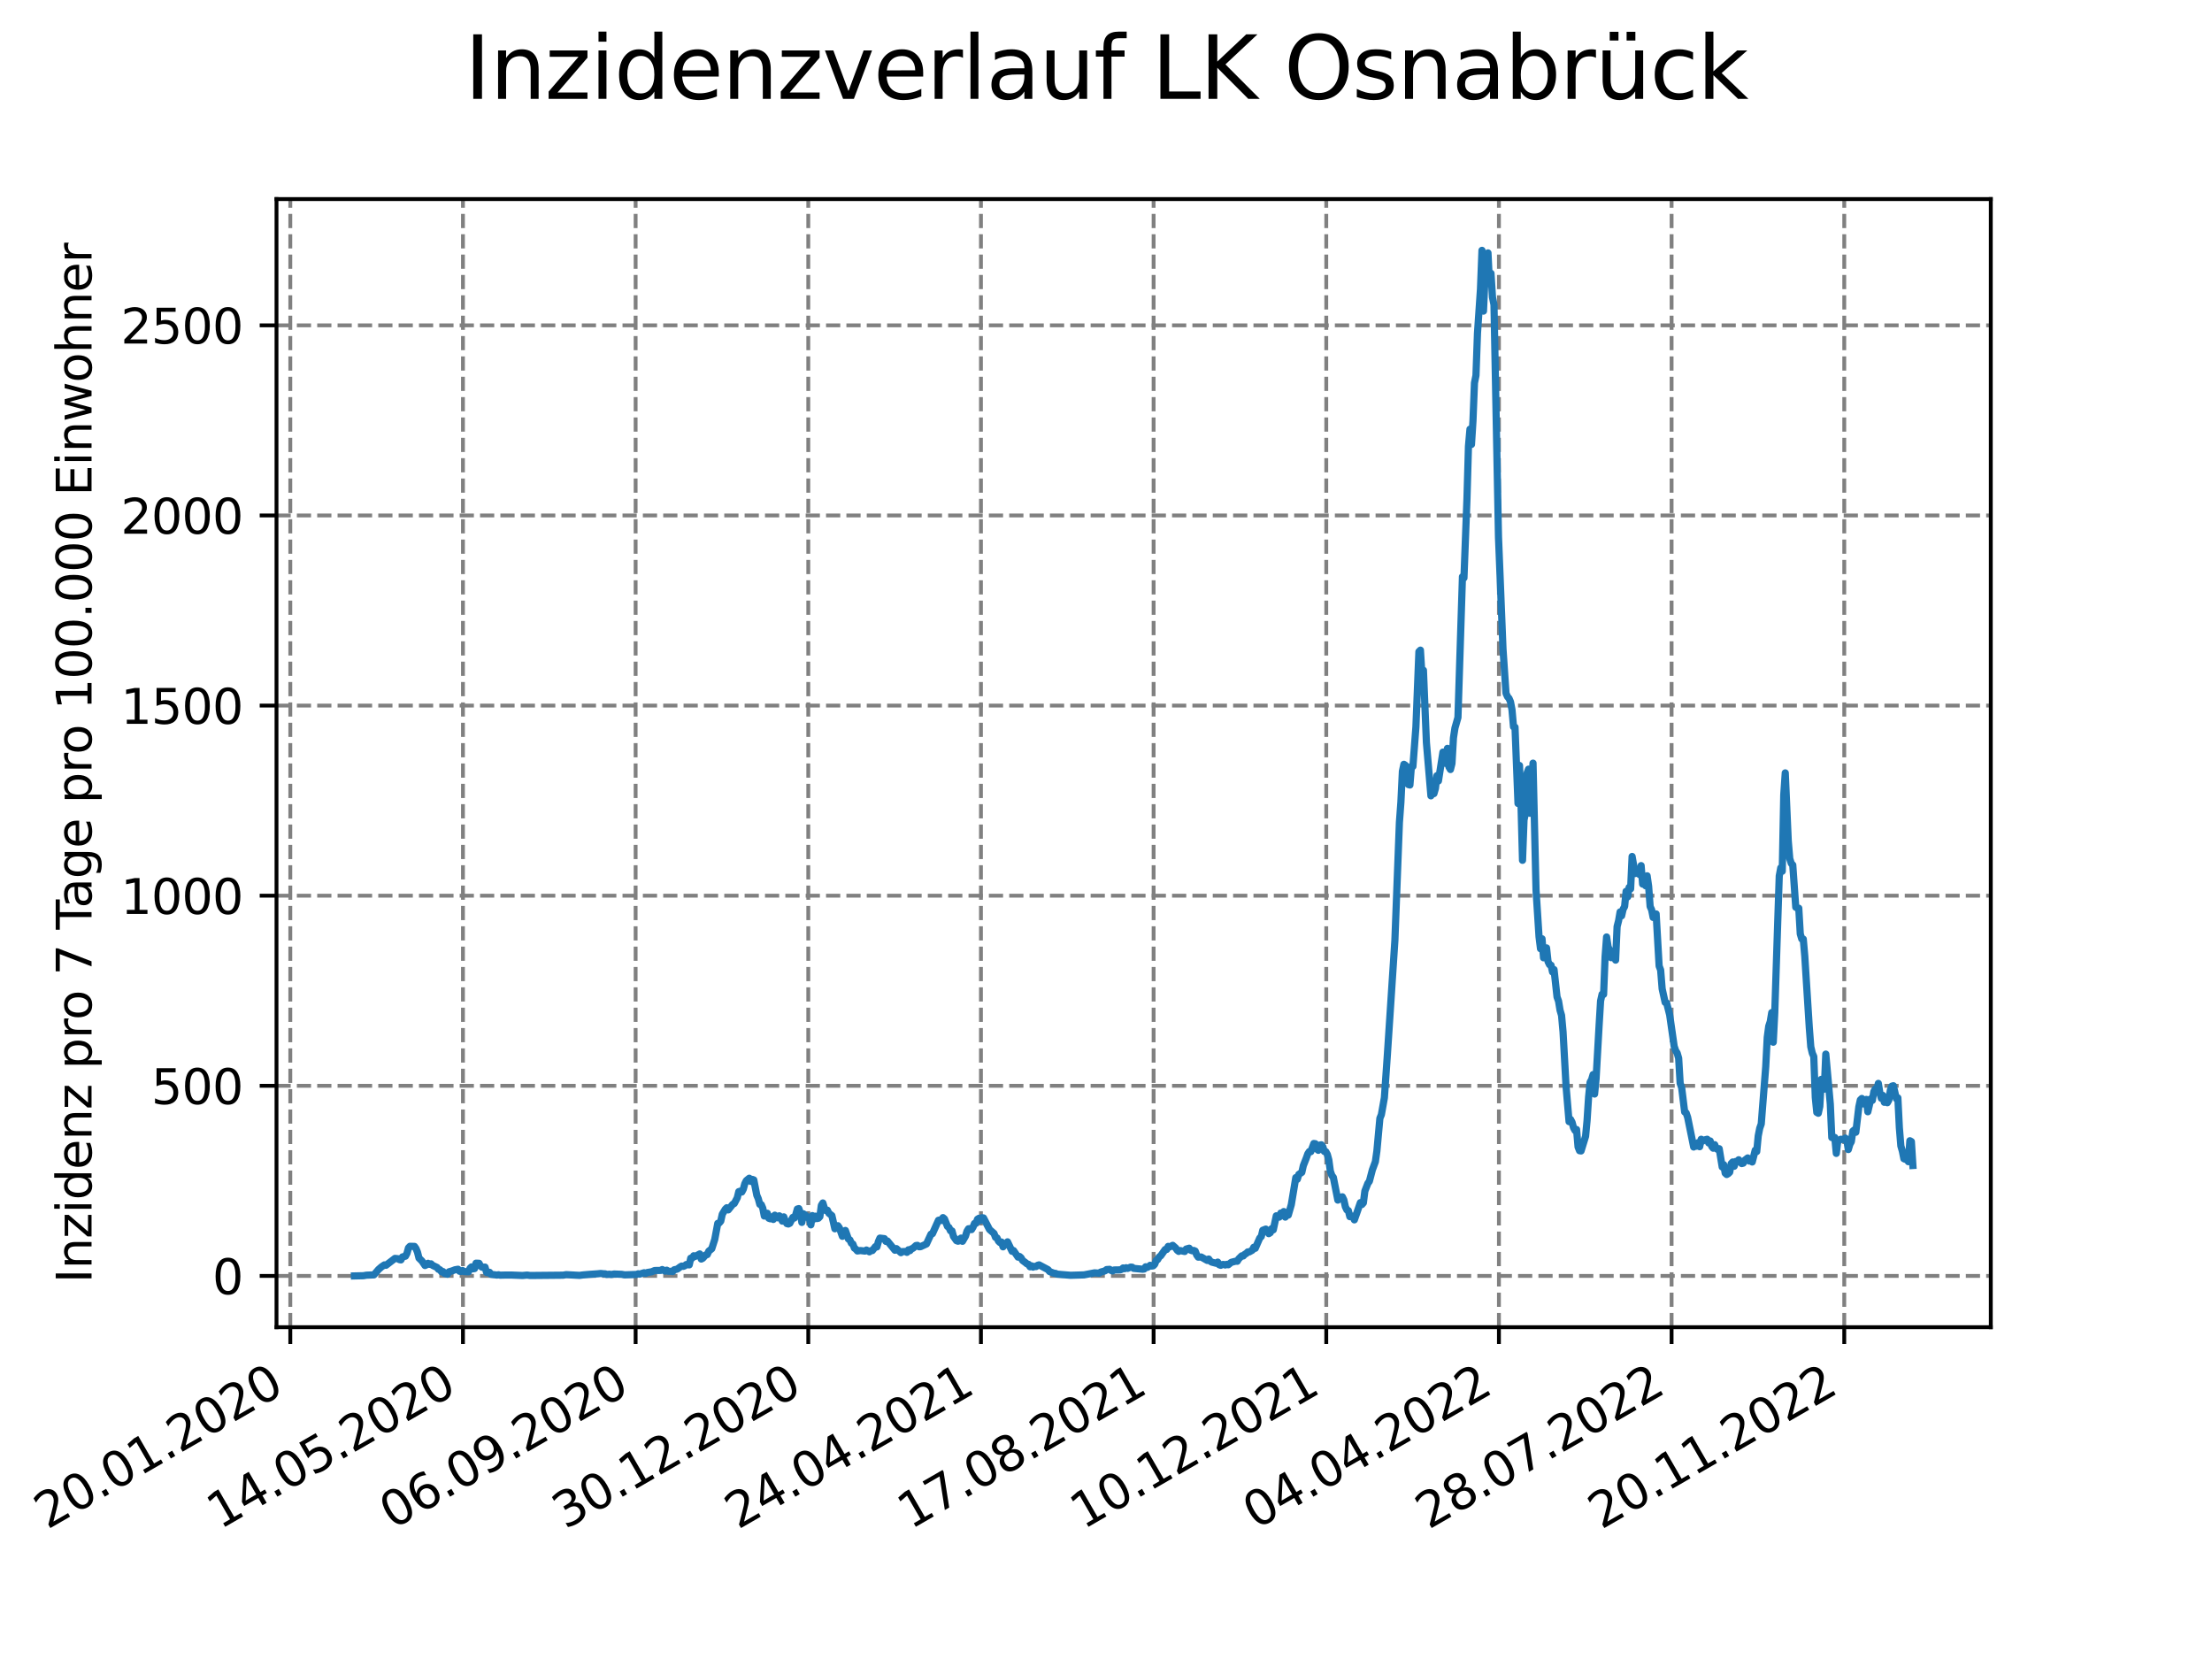 <?xml version="1.0" encoding="utf-8" standalone="no"?>
<!DOCTYPE svg PUBLIC "-//W3C//DTD SVG 1.1//EN"
  "http://www.w3.org/Graphics/SVG/1.1/DTD/svg11.dtd">
<svg xmlns:xlink="http://www.w3.org/1999/xlink" width="460.8pt" height="345.6pt" viewBox="0 0 460.8 345.6" xmlns="http://www.w3.org/2000/svg" version="1.1">
 <defs>
  <style type="text/css">*{stroke-linejoin: round; stroke-linecap: butt}</style>
 </defs>
 <g id="figure_1">
  <g id="patch_1">
   <path d="M 0 345.6 
L 460.8 345.6 
L 460.8 0 
L 0 0 
z
" style="fill: #ffffff"/>
  </g>
  <g id="axes_1">
   <g id="patch_2">
    <path d="M 57.6 276.48 
L 414.72 276.48 
L 414.72 41.472 
L 57.6 41.472 
z
" style="fill: #ffffff"/>
   </g>
   <g id="matplotlib.axis_1">
    <g id="xtick_1">
     <g id="line2d_1">
      <path d="M 60.475 276.48 
L 60.475 41.472 
" clip-path="url(#p72a66ca73f)" style="fill: none; stroke-dasharray: 2.96,1.28; stroke-dashoffset: 0; stroke: #808080; stroke-width: 0.8"/>
     </g>
     <g id="line2d_2">
      <defs>
       <path id="m7568a14104" d="M 0 0 
L 0 3.5 
" style="stroke: #000000; stroke-width: 0.8"/>
      </defs>
      <g>
       <use xlink:href="#m7568a14104" x="60.475" y="276.48" style="stroke: #000000; stroke-width: 0.8"/>
      </g>
     </g>
     <g id="text_1">
      <!-- 20.01.2020 -->
      <g transform="translate(9.85 318.689) rotate(-30) scale(0.1 -0.1)">
       <defs>
        <path id="DejaVuSans-32" d="M 1228 531 
L 3431 531 
L 3431 0 
L 469 0 
L 469 531 
Q 828 903 1448 1529 
Q 2069 2156 2228 2338 
Q 2531 2678 2651 2914 
Q 2772 3150 2772 3378 
Q 2772 3750 2511 3984 
Q 2250 4219 1831 4219 
Q 1534 4219 1204 4116 
Q 875 4013 500 3803 
L 500 4441 
Q 881 4594 1212 4672 
Q 1544 4750 1819 4750 
Q 2544 4750 2975 4387 
Q 3406 4025 3406 3419 
Q 3406 3131 3298 2873 
Q 3191 2616 2906 2266 
Q 2828 2175 2409 1742 
Q 1991 1309 1228 531 
z
" transform="scale(0.016)"/>
        <path id="DejaVuSans-30" d="M 2034 4250 
Q 1547 4250 1301 3770 
Q 1056 3291 1056 2328 
Q 1056 1369 1301 889 
Q 1547 409 2034 409 
Q 2525 409 2770 889 
Q 3016 1369 3016 2328 
Q 3016 3291 2770 3770 
Q 2525 4250 2034 4250 
z
M 2034 4750 
Q 2819 4750 3233 4129 
Q 3647 3509 3647 2328 
Q 3647 1150 3233 529 
Q 2819 -91 2034 -91 
Q 1250 -91 836 529 
Q 422 1150 422 2328 
Q 422 3509 836 4129 
Q 1250 4750 2034 4750 
z
" transform="scale(0.016)"/>
        <path id="DejaVuSans-2e" d="M 684 794 
L 1344 794 
L 1344 0 
L 684 0 
L 684 794 
z
" transform="scale(0.016)"/>
        <path id="DejaVuSans-31" d="M 794 531 
L 1825 531 
L 1825 4091 
L 703 3866 
L 703 4441 
L 1819 4666 
L 2450 4666 
L 2450 531 
L 3481 531 
L 3481 0 
L 794 0 
L 794 531 
z
" transform="scale(0.016)"/>
       </defs>
       <use xlink:href="#DejaVuSans-32"/>
       <use xlink:href="#DejaVuSans-30" x="63.623"/>
       <use xlink:href="#DejaVuSans-2e" x="127.246"/>
       <use xlink:href="#DejaVuSans-30" x="159.033"/>
       <use xlink:href="#DejaVuSans-31" x="222.656"/>
       <use xlink:href="#DejaVuSans-2e" x="286.279"/>
       <use xlink:href="#DejaVuSans-32" x="318.066"/>
       <use xlink:href="#DejaVuSans-30" x="381.689"/>
       <use xlink:href="#DejaVuSans-32" x="445.312"/>
       <use xlink:href="#DejaVuSans-30" x="508.936"/>
      </g>
     </g>
    </g>
    <g id="xtick_2">
     <g id="line2d_3">
      <path d="M 96.443 276.48 
L 96.443 41.472 
" clip-path="url(#p72a66ca73f)" style="fill: none; stroke-dasharray: 2.96,1.28; stroke-dashoffset: 0; stroke: #808080; stroke-width: 0.8"/>
     </g>
     <g id="line2d_4">
      <g>
       <use xlink:href="#m7568a14104" x="96.443" y="276.48" style="stroke: #000000; stroke-width: 0.8"/>
      </g>
     </g>
     <g id="text_2">
      <!-- 14.05.2020 -->
      <g transform="translate(45.818 318.689) rotate(-30) scale(0.1 -0.1)">
       <defs>
        <path id="DejaVuSans-34" d="M 2419 4116 
L 825 1625 
L 2419 1625 
L 2419 4116 
z
M 2253 4666 
L 3047 4666 
L 3047 1625 
L 3713 1625 
L 3713 1100 
L 3047 1100 
L 3047 0 
L 2419 0 
L 2419 1100 
L 313 1100 
L 313 1709 
L 2253 4666 
z
" transform="scale(0.016)"/>
        <path id="DejaVuSans-35" d="M 691 4666 
L 3169 4666 
L 3169 4134 
L 1269 4134 
L 1269 2991 
Q 1406 3038 1543 3061 
Q 1681 3084 1819 3084 
Q 2600 3084 3056 2656 
Q 3513 2228 3513 1497 
Q 3513 744 3044 326 
Q 2575 -91 1722 -91 
Q 1428 -91 1123 -41 
Q 819 9 494 109 
L 494 744 
Q 775 591 1075 516 
Q 1375 441 1709 441 
Q 2250 441 2565 725 
Q 2881 1009 2881 1497 
Q 2881 1984 2565 2268 
Q 2250 2553 1709 2553 
Q 1456 2553 1204 2497 
Q 953 2441 691 2322 
L 691 4666 
z
" transform="scale(0.016)"/>
       </defs>
       <use xlink:href="#DejaVuSans-31"/>
       <use xlink:href="#DejaVuSans-34" x="63.623"/>
       <use xlink:href="#DejaVuSans-2e" x="127.246"/>
       <use xlink:href="#DejaVuSans-30" x="159.033"/>
       <use xlink:href="#DejaVuSans-35" x="222.656"/>
       <use xlink:href="#DejaVuSans-2e" x="286.279"/>
       <use xlink:href="#DejaVuSans-32" x="318.066"/>
       <use xlink:href="#DejaVuSans-30" x="381.689"/>
       <use xlink:href="#DejaVuSans-32" x="445.312"/>
       <use xlink:href="#DejaVuSans-30" x="508.936"/>
      </g>
     </g>
    </g>
    <g id="xtick_3">
     <g id="line2d_5">
      <path d="M 132.412 276.48 
L 132.412 41.472 
" clip-path="url(#p72a66ca73f)" style="fill: none; stroke-dasharray: 2.96,1.28; stroke-dashoffset: 0; stroke: #808080; stroke-width: 0.8"/>
     </g>
     <g id="line2d_6">
      <g>
       <use xlink:href="#m7568a14104" x="132.412" y="276.48" style="stroke: #000000; stroke-width: 0.8"/>
      </g>
     </g>
     <g id="text_3">
      <!-- 06.09.2020 -->
      <g transform="translate(81.787 318.689) rotate(-30) scale(0.1 -0.1)">
       <defs>
        <path id="DejaVuSans-36" d="M 2113 2584 
Q 1688 2584 1439 2293 
Q 1191 2003 1191 1497 
Q 1191 994 1439 701 
Q 1688 409 2113 409 
Q 2538 409 2786 701 
Q 3034 994 3034 1497 
Q 3034 2003 2786 2293 
Q 2538 2584 2113 2584 
z
M 3366 4563 
L 3366 3988 
Q 3128 4100 2886 4159 
Q 2644 4219 2406 4219 
Q 1781 4219 1451 3797 
Q 1122 3375 1075 2522 
Q 1259 2794 1537 2939 
Q 1816 3084 2150 3084 
Q 2853 3084 3261 2657 
Q 3669 2231 3669 1497 
Q 3669 778 3244 343 
Q 2819 -91 2113 -91 
Q 1303 -91 875 529 
Q 447 1150 447 2328 
Q 447 3434 972 4092 
Q 1497 4750 2381 4750 
Q 2619 4750 2861 4703 
Q 3103 4656 3366 4563 
z
" transform="scale(0.016)"/>
        <path id="DejaVuSans-39" d="M 703 97 
L 703 672 
Q 941 559 1184 500 
Q 1428 441 1663 441 
Q 2288 441 2617 861 
Q 2947 1281 2994 2138 
Q 2813 1869 2534 1725 
Q 2256 1581 1919 1581 
Q 1219 1581 811 2004 
Q 403 2428 403 3163 
Q 403 3881 828 4315 
Q 1253 4750 1959 4750 
Q 2769 4750 3195 4129 
Q 3622 3509 3622 2328 
Q 3622 1225 3098 567 
Q 2575 -91 1691 -91 
Q 1453 -91 1209 -44 
Q 966 3 703 97 
z
M 1959 2075 
Q 2384 2075 2632 2365 
Q 2881 2656 2881 3163 
Q 2881 3666 2632 3958 
Q 2384 4250 1959 4250 
Q 1534 4250 1286 3958 
Q 1038 3666 1038 3163 
Q 1038 2656 1286 2365 
Q 1534 2075 1959 2075 
z
" transform="scale(0.016)"/>
       </defs>
       <use xlink:href="#DejaVuSans-30"/>
       <use xlink:href="#DejaVuSans-36" x="63.623"/>
       <use xlink:href="#DejaVuSans-2e" x="127.246"/>
       <use xlink:href="#DejaVuSans-30" x="159.033"/>
       <use xlink:href="#DejaVuSans-39" x="222.656"/>
       <use xlink:href="#DejaVuSans-2e" x="286.279"/>
       <use xlink:href="#DejaVuSans-32" x="318.066"/>
       <use xlink:href="#DejaVuSans-30" x="381.689"/>
       <use xlink:href="#DejaVuSans-32" x="445.312"/>
       <use xlink:href="#DejaVuSans-30" x="508.936"/>
      </g>
     </g>
    </g>
    <g id="xtick_4">
     <g id="line2d_7">
      <path d="M 168.38 276.48 
L 168.38 41.472 
" clip-path="url(#p72a66ca73f)" style="fill: none; stroke-dasharray: 2.96,1.28; stroke-dashoffset: 0; stroke: #808080; stroke-width: 0.8"/>
     </g>
     <g id="line2d_8">
      <g>
       <use xlink:href="#m7568a14104" x="168.38" y="276.48" style="stroke: #000000; stroke-width: 0.8"/>
      </g>
     </g>
     <g id="text_4">
      <!-- 30.12.2020 -->
      <g transform="translate(117.755 318.689) rotate(-30) scale(0.1 -0.1)">
       <defs>
        <path id="DejaVuSans-33" d="M 2597 2516 
Q 3050 2419 3304 2112 
Q 3559 1806 3559 1356 
Q 3559 666 3084 287 
Q 2609 -91 1734 -91 
Q 1441 -91 1130 -33 
Q 819 25 488 141 
L 488 750 
Q 750 597 1062 519 
Q 1375 441 1716 441 
Q 2309 441 2620 675 
Q 2931 909 2931 1356 
Q 2931 1769 2642 2001 
Q 2353 2234 1838 2234 
L 1294 2234 
L 1294 2753 
L 1863 2753 
Q 2328 2753 2575 2939 
Q 2822 3125 2822 3475 
Q 2822 3834 2567 4026 
Q 2313 4219 1838 4219 
Q 1578 4219 1281 4162 
Q 984 4106 628 3988 
L 628 4550 
Q 988 4650 1302 4700 
Q 1616 4750 1894 4750 
Q 2613 4750 3031 4423 
Q 3450 4097 3450 3541 
Q 3450 3153 3228 2886 
Q 3006 2619 2597 2516 
z
" transform="scale(0.016)"/>
       </defs>
       <use xlink:href="#DejaVuSans-33"/>
       <use xlink:href="#DejaVuSans-30" x="63.623"/>
       <use xlink:href="#DejaVuSans-2e" x="127.246"/>
       <use xlink:href="#DejaVuSans-31" x="159.033"/>
       <use xlink:href="#DejaVuSans-32" x="222.656"/>
       <use xlink:href="#DejaVuSans-2e" x="286.279"/>
       <use xlink:href="#DejaVuSans-32" x="318.066"/>
       <use xlink:href="#DejaVuSans-30" x="381.689"/>
       <use xlink:href="#DejaVuSans-32" x="445.312"/>
       <use xlink:href="#DejaVuSans-30" x="508.936"/>
      </g>
     </g>
    </g>
    <g id="xtick_5">
     <g id="line2d_9">
      <path d="M 204.349 276.48 
L 204.349 41.472 
" clip-path="url(#p72a66ca73f)" style="fill: none; stroke-dasharray: 2.96,1.28; stroke-dashoffset: 0; stroke: #808080; stroke-width: 0.8"/>
     </g>
     <g id="line2d_10">
      <g>
       <use xlink:href="#m7568a14104" x="204.349" y="276.48" style="stroke: #000000; stroke-width: 0.8"/>
      </g>
     </g>
     <g id="text_5">
      <!-- 24.04.2021 -->
      <g transform="translate(153.724 318.689) rotate(-30) scale(0.1 -0.1)">
       <use xlink:href="#DejaVuSans-32"/>
       <use xlink:href="#DejaVuSans-34" x="63.623"/>
       <use xlink:href="#DejaVuSans-2e" x="127.246"/>
       <use xlink:href="#DejaVuSans-30" x="159.033"/>
       <use xlink:href="#DejaVuSans-34" x="222.656"/>
       <use xlink:href="#DejaVuSans-2e" x="286.279"/>
       <use xlink:href="#DejaVuSans-32" x="318.066"/>
       <use xlink:href="#DejaVuSans-30" x="381.689"/>
       <use xlink:href="#DejaVuSans-32" x="445.312"/>
       <use xlink:href="#DejaVuSans-31" x="508.936"/>
      </g>
     </g>
    </g>
    <g id="xtick_6">
     <g id="line2d_11">
      <path d="M 240.317 276.48 
L 240.317 41.472 
" clip-path="url(#p72a66ca73f)" style="fill: none; stroke-dasharray: 2.96,1.28; stroke-dashoffset: 0; stroke: #808080; stroke-width: 0.8"/>
     </g>
     <g id="line2d_12">
      <g>
       <use xlink:href="#m7568a14104" x="240.317" y="276.48" style="stroke: #000000; stroke-width: 0.8"/>
      </g>
     </g>
     <g id="text_6">
      <!-- 17.08.2021 -->
      <g transform="translate(189.692 318.689) rotate(-30) scale(0.1 -0.1)">
       <defs>
        <path id="DejaVuSans-37" d="M 525 4666 
L 3525 4666 
L 3525 4397 
L 1831 0 
L 1172 0 
L 2766 4134 
L 525 4134 
L 525 4666 
z
" transform="scale(0.016)"/>
        <path id="DejaVuSans-38" d="M 2034 2216 
Q 1584 2216 1326 1975 
Q 1069 1734 1069 1313 
Q 1069 891 1326 650 
Q 1584 409 2034 409 
Q 2484 409 2743 651 
Q 3003 894 3003 1313 
Q 3003 1734 2745 1975 
Q 2488 2216 2034 2216 
z
M 1403 2484 
Q 997 2584 770 2862 
Q 544 3141 544 3541 
Q 544 4100 942 4425 
Q 1341 4750 2034 4750 
Q 2731 4750 3128 4425 
Q 3525 4100 3525 3541 
Q 3525 3141 3298 2862 
Q 3072 2584 2669 2484 
Q 3125 2378 3379 2068 
Q 3634 1759 3634 1313 
Q 3634 634 3220 271 
Q 2806 -91 2034 -91 
Q 1263 -91 848 271 
Q 434 634 434 1313 
Q 434 1759 690 2068 
Q 947 2378 1403 2484 
z
M 1172 3481 
Q 1172 3119 1398 2916 
Q 1625 2713 2034 2713 
Q 2441 2713 2670 2916 
Q 2900 3119 2900 3481 
Q 2900 3844 2670 4047 
Q 2441 4250 2034 4250 
Q 1625 4250 1398 4047 
Q 1172 3844 1172 3481 
z
" transform="scale(0.016)"/>
       </defs>
       <use xlink:href="#DejaVuSans-31"/>
       <use xlink:href="#DejaVuSans-37" x="63.623"/>
       <use xlink:href="#DejaVuSans-2e" x="127.246"/>
       <use xlink:href="#DejaVuSans-30" x="159.033"/>
       <use xlink:href="#DejaVuSans-38" x="222.656"/>
       <use xlink:href="#DejaVuSans-2e" x="286.279"/>
       <use xlink:href="#DejaVuSans-32" x="318.066"/>
       <use xlink:href="#DejaVuSans-30" x="381.689"/>
       <use xlink:href="#DejaVuSans-32" x="445.312"/>
       <use xlink:href="#DejaVuSans-31" x="508.936"/>
      </g>
     </g>
    </g>
    <g id="xtick_7">
     <g id="line2d_13">
      <path d="M 276.286 276.48 
L 276.286 41.472 
" clip-path="url(#p72a66ca73f)" style="fill: none; stroke-dasharray: 2.96,1.28; stroke-dashoffset: 0; stroke: #808080; stroke-width: 0.8"/>
     </g>
     <g id="line2d_14">
      <g>
       <use xlink:href="#m7568a14104" x="276.286" y="276.48" style="stroke: #000000; stroke-width: 0.8"/>
      </g>
     </g>
     <g id="text_7">
      <!-- 10.12.2021 -->
      <g transform="translate(225.66 318.689) rotate(-30) scale(0.1 -0.1)">
       <use xlink:href="#DejaVuSans-31"/>
       <use xlink:href="#DejaVuSans-30" x="63.623"/>
       <use xlink:href="#DejaVuSans-2e" x="127.246"/>
       <use xlink:href="#DejaVuSans-31" x="159.033"/>
       <use xlink:href="#DejaVuSans-32" x="222.656"/>
       <use xlink:href="#DejaVuSans-2e" x="286.279"/>
       <use xlink:href="#DejaVuSans-32" x="318.066"/>
       <use xlink:href="#DejaVuSans-30" x="381.689"/>
       <use xlink:href="#DejaVuSans-32" x="445.312"/>
       <use xlink:href="#DejaVuSans-31" x="508.936"/>
      </g>
     </g>
    </g>
    <g id="xtick_8">
     <g id="line2d_15">
      <path d="M 312.254 276.48 
L 312.254 41.472 
" clip-path="url(#p72a66ca73f)" style="fill: none; stroke-dasharray: 2.96,1.28; stroke-dashoffset: 0; stroke: #808080; stroke-width: 0.8"/>
     </g>
     <g id="line2d_16">
      <g>
       <use xlink:href="#m7568a14104" x="312.254" y="276.48" style="stroke: #000000; stroke-width: 0.8"/>
      </g>
     </g>
     <g id="text_8">
      <!-- 04.04.2022 -->
      <g transform="translate(261.629 318.689) rotate(-30) scale(0.1 -0.1)">
       <use xlink:href="#DejaVuSans-30"/>
       <use xlink:href="#DejaVuSans-34" x="63.623"/>
       <use xlink:href="#DejaVuSans-2e" x="127.246"/>
       <use xlink:href="#DejaVuSans-30" x="159.033"/>
       <use xlink:href="#DejaVuSans-34" x="222.656"/>
       <use xlink:href="#DejaVuSans-2e" x="286.279"/>
       <use xlink:href="#DejaVuSans-32" x="318.066"/>
       <use xlink:href="#DejaVuSans-30" x="381.689"/>
       <use xlink:href="#DejaVuSans-32" x="445.312"/>
       <use xlink:href="#DejaVuSans-32" x="508.936"/>
      </g>
     </g>
    </g>
    <g id="xtick_9">
     <g id="line2d_17">
      <path d="M 348.223 276.48 
L 348.223 41.472 
" clip-path="url(#p72a66ca73f)" style="fill: none; stroke-dasharray: 2.96,1.28; stroke-dashoffset: 0; stroke: #808080; stroke-width: 0.8"/>
     </g>
     <g id="line2d_18">
      <g>
       <use xlink:href="#m7568a14104" x="348.223" y="276.48" style="stroke: #000000; stroke-width: 0.8"/>
      </g>
     </g>
     <g id="text_9">
      <!-- 28.07.2022 -->
      <g transform="translate(297.597 318.689) rotate(-30) scale(0.1 -0.1)">
       <use xlink:href="#DejaVuSans-32"/>
       <use xlink:href="#DejaVuSans-38" x="63.623"/>
       <use xlink:href="#DejaVuSans-2e" x="127.246"/>
       <use xlink:href="#DejaVuSans-30" x="159.033"/>
       <use xlink:href="#DejaVuSans-37" x="222.656"/>
       <use xlink:href="#DejaVuSans-2e" x="286.279"/>
       <use xlink:href="#DejaVuSans-32" x="318.066"/>
       <use xlink:href="#DejaVuSans-30" x="381.689"/>
       <use xlink:href="#DejaVuSans-32" x="445.312"/>
       <use xlink:href="#DejaVuSans-32" x="508.936"/>
      </g>
     </g>
    </g>
    <g id="xtick_10">
     <g id="line2d_19">
      <path d="M 384.191 276.48 
L 384.191 41.472 
" clip-path="url(#p72a66ca73f)" style="fill: none; stroke-dasharray: 2.96,1.28; stroke-dashoffset: 0; stroke: #808080; stroke-width: 0.8"/>
     </g>
     <g id="line2d_20">
      <g>
       <use xlink:href="#m7568a14104" x="384.191" y="276.48" style="stroke: #000000; stroke-width: 0.8"/>
      </g>
     </g>
     <g id="text_10">
      <!-- 20.11.2022 -->
      <g transform="translate(333.566 318.689) rotate(-30) scale(0.1 -0.1)">
       <use xlink:href="#DejaVuSans-32"/>
       <use xlink:href="#DejaVuSans-30" x="63.623"/>
       <use xlink:href="#DejaVuSans-2e" x="127.246"/>
       <use xlink:href="#DejaVuSans-31" x="159.033"/>
       <use xlink:href="#DejaVuSans-31" x="222.656"/>
       <use xlink:href="#DejaVuSans-2e" x="286.279"/>
       <use xlink:href="#DejaVuSans-32" x="318.066"/>
       <use xlink:href="#DejaVuSans-30" x="381.689"/>
       <use xlink:href="#DejaVuSans-32" x="445.312"/>
       <use xlink:href="#DejaVuSans-32" x="508.936"/>
      </g>
     </g>
    </g>
   </g>
   <g id="matplotlib.axis_2">
    <g id="ytick_1">
     <g id="line2d_21">
      <path d="M 57.6 265.798 
L 414.72 265.798 
" clip-path="url(#p72a66ca73f)" style="fill: none; stroke-dasharray: 2.96,1.28; stroke-dashoffset: 0; stroke: #808080; stroke-width: 0.8"/>
     </g>
     <g id="line2d_22">
      <defs>
       <path id="m18f30b1d9b" d="M 0 0 
L -3.5 0 
" style="stroke: #000000; stroke-width: 0.8"/>
      </defs>
      <g>
       <use xlink:href="#m18f30b1d9b" x="57.6" y="265.798" style="stroke: #000000; stroke-width: 0.8"/>
      </g>
     </g>
     <g id="text_11">
      <!-- 0 -->
      <g transform="translate(44.237 269.597) scale(0.1 -0.1)">
       <use xlink:href="#DejaVuSans-30"/>
      </g>
     </g>
    </g>
    <g id="ytick_2">
     <g id="line2d_23">
      <path d="M 57.6 226.193 
L 414.72 226.193 
" clip-path="url(#p72a66ca73f)" style="fill: none; stroke-dasharray: 2.96,1.28; stroke-dashoffset: 0; stroke: #808080; stroke-width: 0.8"/>
     </g>
     <g id="line2d_24">
      <g>
       <use xlink:href="#m18f30b1d9b" x="57.6" y="226.193" style="stroke: #000000; stroke-width: 0.8"/>
      </g>
     </g>
     <g id="text_12">
      <!-- 500 -->
      <g transform="translate(31.512 229.992) scale(0.1 -0.1)">
       <use xlink:href="#DejaVuSans-35"/>
       <use xlink:href="#DejaVuSans-30" x="63.623"/>
       <use xlink:href="#DejaVuSans-30" x="127.246"/>
      </g>
     </g>
    </g>
    <g id="ytick_3">
     <g id="line2d_25">
      <path d="M 57.6 186.587 
L 414.72 186.587 
" clip-path="url(#p72a66ca73f)" style="fill: none; stroke-dasharray: 2.96,1.28; stroke-dashoffset: 0; stroke: #808080; stroke-width: 0.8"/>
     </g>
     <g id="line2d_26">
      <g>
       <use xlink:href="#m18f30b1d9b" x="57.6" y="186.587" style="stroke: #000000; stroke-width: 0.8"/>
      </g>
     </g>
     <g id="text_13">
      <!-- 1000 -->
      <g transform="translate(25.15 190.387) scale(0.1 -0.1)">
       <use xlink:href="#DejaVuSans-31"/>
       <use xlink:href="#DejaVuSans-30" x="63.623"/>
       <use xlink:href="#DejaVuSans-30" x="127.246"/>
       <use xlink:href="#DejaVuSans-30" x="190.869"/>
      </g>
     </g>
    </g>
    <g id="ytick_4">
     <g id="line2d_27">
      <path d="M 57.6 146.982 
L 414.72 146.982 
" clip-path="url(#p72a66ca73f)" style="fill: none; stroke-dasharray: 2.96,1.28; stroke-dashoffset: 0; stroke: #808080; stroke-width: 0.8"/>
     </g>
     <g id="line2d_28">
      <g>
       <use xlink:href="#m18f30b1d9b" x="57.6" y="146.982" style="stroke: #000000; stroke-width: 0.8"/>
      </g>
     </g>
     <g id="text_14">
      <!-- 1500 -->
      <g transform="translate(25.15 150.781) scale(0.1 -0.1)">
       <use xlink:href="#DejaVuSans-31"/>
       <use xlink:href="#DejaVuSans-35" x="63.623"/>
       <use xlink:href="#DejaVuSans-30" x="127.246"/>
       <use xlink:href="#DejaVuSans-30" x="190.869"/>
      </g>
     </g>
    </g>
    <g id="ytick_5">
     <g id="line2d_29">
      <path d="M 57.6 107.377 
L 414.72 107.377 
" clip-path="url(#p72a66ca73f)" style="fill: none; stroke-dasharray: 2.96,1.28; stroke-dashoffset: 0; stroke: #808080; stroke-width: 0.8"/>
     </g>
     <g id="line2d_30">
      <g>
       <use xlink:href="#m18f30b1d9b" x="57.6" y="107.377" style="stroke: #000000; stroke-width: 0.8"/>
      </g>
     </g>
     <g id="text_15">
      <!-- 2000 -->
      <g transform="translate(25.15 111.176) scale(0.1 -0.1)">
       <use xlink:href="#DejaVuSans-32"/>
       <use xlink:href="#DejaVuSans-30" x="63.623"/>
       <use xlink:href="#DejaVuSans-30" x="127.246"/>
       <use xlink:href="#DejaVuSans-30" x="190.869"/>
      </g>
     </g>
    </g>
    <g id="ytick_6">
     <g id="line2d_31">
      <path d="M 57.6 67.772 
L 414.72 67.772 
" clip-path="url(#p72a66ca73f)" style="fill: none; stroke-dasharray: 2.96,1.28; stroke-dashoffset: 0; stroke: #808080; stroke-width: 0.8"/>
     </g>
     <g id="line2d_32">
      <g>
       <use xlink:href="#m18f30b1d9b" x="57.6" y="67.772" style="stroke: #000000; stroke-width: 0.8"/>
      </g>
     </g>
     <g id="text_16">
      <!-- 2500 -->
      <g transform="translate(25.15 71.571) scale(0.1 -0.1)">
       <use xlink:href="#DejaVuSans-32"/>
       <use xlink:href="#DejaVuSans-35" x="63.623"/>
       <use xlink:href="#DejaVuSans-30" x="127.246"/>
       <use xlink:href="#DejaVuSans-30" x="190.869"/>
      </g>
     </g>
    </g>
    <g id="text_17">
     <!-- Inzidenz pro 7 Tage pro 100.000 Einwohner -->
     <g transform="translate(19.07 267.301) rotate(-90) scale(0.1 -0.1)">
      <defs>
       <path id="DejaVuSans-49" d="M 628 4666 
L 1259 4666 
L 1259 0 
L 628 0 
L 628 4666 
z
" transform="scale(0.016)"/>
       <path id="DejaVuSans-6e" d="M 3513 2113 
L 3513 0 
L 2938 0 
L 2938 2094 
Q 2938 2591 2744 2837 
Q 2550 3084 2163 3084 
Q 1697 3084 1428 2787 
Q 1159 2491 1159 1978 
L 1159 0 
L 581 0 
L 581 3500 
L 1159 3500 
L 1159 2956 
Q 1366 3272 1645 3428 
Q 1925 3584 2291 3584 
Q 2894 3584 3203 3211 
Q 3513 2838 3513 2113 
z
" transform="scale(0.016)"/>
       <path id="DejaVuSans-7a" d="M 353 3500 
L 3084 3500 
L 3084 2975 
L 922 459 
L 3084 459 
L 3084 0 
L 275 0 
L 275 525 
L 2438 3041 
L 353 3041 
L 353 3500 
z
" transform="scale(0.016)"/>
       <path id="DejaVuSans-69" d="M 603 3500 
L 1178 3500 
L 1178 0 
L 603 0 
L 603 3500 
z
M 603 4863 
L 1178 4863 
L 1178 4134 
L 603 4134 
L 603 4863 
z
" transform="scale(0.016)"/>
       <path id="DejaVuSans-64" d="M 2906 2969 
L 2906 4863 
L 3481 4863 
L 3481 0 
L 2906 0 
L 2906 525 
Q 2725 213 2448 61 
Q 2172 -91 1784 -91 
Q 1150 -91 751 415 
Q 353 922 353 1747 
Q 353 2572 751 3078 
Q 1150 3584 1784 3584 
Q 2172 3584 2448 3432 
Q 2725 3281 2906 2969 
z
M 947 1747 
Q 947 1113 1208 752 
Q 1469 391 1925 391 
Q 2381 391 2643 752 
Q 2906 1113 2906 1747 
Q 2906 2381 2643 2742 
Q 2381 3103 1925 3103 
Q 1469 3103 1208 2742 
Q 947 2381 947 1747 
z
" transform="scale(0.016)"/>
       <path id="DejaVuSans-65" d="M 3597 1894 
L 3597 1613 
L 953 1613 
Q 991 1019 1311 708 
Q 1631 397 2203 397 
Q 2534 397 2845 478 
Q 3156 559 3463 722 
L 3463 178 
Q 3153 47 2828 -22 
Q 2503 -91 2169 -91 
Q 1331 -91 842 396 
Q 353 884 353 1716 
Q 353 2575 817 3079 
Q 1281 3584 2069 3584 
Q 2775 3584 3186 3129 
Q 3597 2675 3597 1894 
z
M 3022 2063 
Q 3016 2534 2758 2815 
Q 2500 3097 2075 3097 
Q 1594 3097 1305 2825 
Q 1016 2553 972 2059 
L 3022 2063 
z
" transform="scale(0.016)"/>
       <path id="DejaVuSans-20" transform="scale(0.016)"/>
       <path id="DejaVuSans-70" d="M 1159 525 
L 1159 -1331 
L 581 -1331 
L 581 3500 
L 1159 3500 
L 1159 2969 
Q 1341 3281 1617 3432 
Q 1894 3584 2278 3584 
Q 2916 3584 3314 3078 
Q 3713 2572 3713 1747 
Q 3713 922 3314 415 
Q 2916 -91 2278 -91 
Q 1894 -91 1617 61 
Q 1341 213 1159 525 
z
M 3116 1747 
Q 3116 2381 2855 2742 
Q 2594 3103 2138 3103 
Q 1681 3103 1420 2742 
Q 1159 2381 1159 1747 
Q 1159 1113 1420 752 
Q 1681 391 2138 391 
Q 2594 391 2855 752 
Q 3116 1113 3116 1747 
z
" transform="scale(0.016)"/>
       <path id="DejaVuSans-72" d="M 2631 2963 
Q 2534 3019 2420 3045 
Q 2306 3072 2169 3072 
Q 1681 3072 1420 2755 
Q 1159 2438 1159 1844 
L 1159 0 
L 581 0 
L 581 3500 
L 1159 3500 
L 1159 2956 
Q 1341 3275 1631 3429 
Q 1922 3584 2338 3584 
Q 2397 3584 2469 3576 
Q 2541 3569 2628 3553 
L 2631 2963 
z
" transform="scale(0.016)"/>
       <path id="DejaVuSans-6f" d="M 1959 3097 
Q 1497 3097 1228 2736 
Q 959 2375 959 1747 
Q 959 1119 1226 758 
Q 1494 397 1959 397 
Q 2419 397 2687 759 
Q 2956 1122 2956 1747 
Q 2956 2369 2687 2733 
Q 2419 3097 1959 3097 
z
M 1959 3584 
Q 2709 3584 3137 3096 
Q 3566 2609 3566 1747 
Q 3566 888 3137 398 
Q 2709 -91 1959 -91 
Q 1206 -91 779 398 
Q 353 888 353 1747 
Q 353 2609 779 3096 
Q 1206 3584 1959 3584 
z
" transform="scale(0.016)"/>
       <path id="DejaVuSans-54" d="M -19 4666 
L 3928 4666 
L 3928 4134 
L 2272 4134 
L 2272 0 
L 1638 0 
L 1638 4134 
L -19 4134 
L -19 4666 
z
" transform="scale(0.016)"/>
       <path id="DejaVuSans-61" d="M 2194 1759 
Q 1497 1759 1228 1600 
Q 959 1441 959 1056 
Q 959 750 1161 570 
Q 1363 391 1709 391 
Q 2188 391 2477 730 
Q 2766 1069 2766 1631 
L 2766 1759 
L 2194 1759 
z
M 3341 1997 
L 3341 0 
L 2766 0 
L 2766 531 
Q 2569 213 2275 61 
Q 1981 -91 1556 -91 
Q 1019 -91 701 211 
Q 384 513 384 1019 
Q 384 1609 779 1909 
Q 1175 2209 1959 2209 
L 2766 2209 
L 2766 2266 
Q 2766 2663 2505 2880 
Q 2244 3097 1772 3097 
Q 1472 3097 1187 3025 
Q 903 2953 641 2809 
L 641 3341 
Q 956 3463 1253 3523 
Q 1550 3584 1831 3584 
Q 2591 3584 2966 3190 
Q 3341 2797 3341 1997 
z
" transform="scale(0.016)"/>
       <path id="DejaVuSans-67" d="M 2906 1791 
Q 2906 2416 2648 2759 
Q 2391 3103 1925 3103 
Q 1463 3103 1205 2759 
Q 947 2416 947 1791 
Q 947 1169 1205 825 
Q 1463 481 1925 481 
Q 2391 481 2648 825 
Q 2906 1169 2906 1791 
z
M 3481 434 
Q 3481 -459 3084 -895 
Q 2688 -1331 1869 -1331 
Q 1566 -1331 1297 -1286 
Q 1028 -1241 775 -1147 
L 775 -588 
Q 1028 -725 1275 -790 
Q 1522 -856 1778 -856 
Q 2344 -856 2625 -561 
Q 2906 -266 2906 331 
L 2906 616 
Q 2728 306 2450 153 
Q 2172 0 1784 0 
Q 1141 0 747 490 
Q 353 981 353 1791 
Q 353 2603 747 3093 
Q 1141 3584 1784 3584 
Q 2172 3584 2450 3431 
Q 2728 3278 2906 2969 
L 2906 3500 
L 3481 3500 
L 3481 434 
z
" transform="scale(0.016)"/>
       <path id="DejaVuSans-45" d="M 628 4666 
L 3578 4666 
L 3578 4134 
L 1259 4134 
L 1259 2753 
L 3481 2753 
L 3481 2222 
L 1259 2222 
L 1259 531 
L 3634 531 
L 3634 0 
L 628 0 
L 628 4666 
z
" transform="scale(0.016)"/>
       <path id="DejaVuSans-77" d="M 269 3500 
L 844 3500 
L 1563 769 
L 2278 3500 
L 2956 3500 
L 3675 769 
L 4391 3500 
L 4966 3500 
L 4050 0 
L 3372 0 
L 2619 2869 
L 1863 0 
L 1184 0 
L 269 3500 
z
" transform="scale(0.016)"/>
       <path id="DejaVuSans-68" d="M 3513 2113 
L 3513 0 
L 2938 0 
L 2938 2094 
Q 2938 2591 2744 2837 
Q 2550 3084 2163 3084 
Q 1697 3084 1428 2787 
Q 1159 2491 1159 1978 
L 1159 0 
L 581 0 
L 581 4863 
L 1159 4863 
L 1159 2956 
Q 1366 3272 1645 3428 
Q 1925 3584 2291 3584 
Q 2894 3584 3203 3211 
Q 3513 2838 3513 2113 
z
" transform="scale(0.016)"/>
      </defs>
      <use xlink:href="#DejaVuSans-49"/>
      <use xlink:href="#DejaVuSans-6e" x="29.492"/>
      <use xlink:href="#DejaVuSans-7a" x="92.871"/>
      <use xlink:href="#DejaVuSans-69" x="145.361"/>
      <use xlink:href="#DejaVuSans-64" x="173.145"/>
      <use xlink:href="#DejaVuSans-65" x="236.621"/>
      <use xlink:href="#DejaVuSans-6e" x="298.145"/>
      <use xlink:href="#DejaVuSans-7a" x="361.523"/>
      <use xlink:href="#DejaVuSans-20" x="414.014"/>
      <use xlink:href="#DejaVuSans-70" x="445.801"/>
      <use xlink:href="#DejaVuSans-72" x="509.277"/>
      <use xlink:href="#DejaVuSans-6f" x="548.141"/>
      <use xlink:href="#DejaVuSans-20" x="609.322"/>
      <use xlink:href="#DejaVuSans-37" x="641.109"/>
      <use xlink:href="#DejaVuSans-20" x="704.732"/>
      <use xlink:href="#DejaVuSans-54" x="736.52"/>
      <use xlink:href="#DejaVuSans-61" x="781.104"/>
      <use xlink:href="#DejaVuSans-67" x="842.383"/>
      <use xlink:href="#DejaVuSans-65" x="905.859"/>
      <use xlink:href="#DejaVuSans-20" x="967.383"/>
      <use xlink:href="#DejaVuSans-70" x="999.17"/>
      <use xlink:href="#DejaVuSans-72" x="1062.646"/>
      <use xlink:href="#DejaVuSans-6f" x="1101.51"/>
      <use xlink:href="#DejaVuSans-20" x="1162.691"/>
      <use xlink:href="#DejaVuSans-31" x="1194.479"/>
      <use xlink:href="#DejaVuSans-30" x="1258.102"/>
      <use xlink:href="#DejaVuSans-30" x="1321.725"/>
      <use xlink:href="#DejaVuSans-2e" x="1385.348"/>
      <use xlink:href="#DejaVuSans-30" x="1417.135"/>
      <use xlink:href="#DejaVuSans-30" x="1480.758"/>
      <use xlink:href="#DejaVuSans-30" x="1544.381"/>
      <use xlink:href="#DejaVuSans-20" x="1608.004"/>
      <use xlink:href="#DejaVuSans-45" x="1639.791"/>
      <use xlink:href="#DejaVuSans-69" x="1702.975"/>
      <use xlink:href="#DejaVuSans-6e" x="1730.758"/>
      <use xlink:href="#DejaVuSans-77" x="1794.137"/>
      <use xlink:href="#DejaVuSans-6f" x="1875.924"/>
      <use xlink:href="#DejaVuSans-68" x="1937.105"/>
      <use xlink:href="#DejaVuSans-6e" x="2000.484"/>
      <use xlink:href="#DejaVuSans-65" x="2063.863"/>
      <use xlink:href="#DejaVuSans-72" x="2125.387"/>
     </g>
    </g>
   </g>
   <g id="line2d_33">
    <path d="M 73.833 265.798 
L 75.709 265.754 
L 76.335 265.643 
L 77.899 265.577 
L 78.837 264.471 
L 79.463 263.918 
L 80.088 263.497 
L 80.401 263.586 
L 82.277 262.148 
L 82.903 262.214 
L 83.216 262.413 
L 83.529 262.458 
L 83.841 261.838 
L 84.467 261.683 
L 84.78 261.086 
L 85.092 259.958 
L 85.405 259.626 
L 86.344 259.648 
L 86.656 260.091 
L 86.969 260.843 
L 87.282 262.082 
L 87.907 262.701 
L 88.533 263.63 
L 88.846 263.475 
L 89.158 263.165 
L 89.471 263.387 
L 89.784 263.276 
L 90.097 263.586 
L 91.035 264.028 
L 91.348 264.426 
L 91.661 264.515 
L 91.973 264.935 
L 92.286 264.891 
L 92.599 265.267 
L 93.224 265.444 
L 93.537 264.935 
L 94.163 264.758 
L 94.788 264.515 
L 95.414 264.404 
L 95.727 264.824 
L 96.039 264.869 
L 96.352 264.67 
L 96.665 264.891 
L 97.603 264.935 
L 97.916 264.205 
L 98.229 263.918 
L 98.542 264.316 
L 98.854 264.271 
L 99.167 263.143 
L 99.793 263.165 
L 100.105 263.741 
L 100.418 263.984 
L 101.044 263.962 
L 101.356 265.068 
L 101.669 265.134 
L 101.982 265.046 
L 102.295 265.466 
L 103.546 265.621 
L 103.859 265.554 
L 104.171 265.643 
L 105.11 265.621 
L 106.674 265.621 
L 108.863 265.709 
L 109.801 265.621 
L 110.427 265.709 
L 117.308 265.643 
L 117.933 265.532 
L 120.748 265.687 
L 121.374 265.599 
L 122.625 265.488 
L 123.25 265.444 
L 124.501 265.355 
L 125.127 265.289 
L 125.752 265.355 
L 126.065 265.355 
L 126.378 265.488 
L 127.004 265.444 
L 127.316 265.51 
L 127.942 265.4 
L 129.506 265.466 
L 130.131 265.577 
L 132.633 265.488 
L 132.946 265.355 
L 133.259 265.422 
L 133.884 265.223 
L 134.197 265.134 
L 134.51 265.267 
L 134.823 265.09 
L 135.761 264.935 
L 136.387 264.67 
L 137.638 264.648 
L 137.95 264.471 
L 138.576 264.802 
L 138.889 264.603 
L 139.202 264.824 
L 139.827 264.847 
L 140.14 264.891 
L 140.453 264.515 
L 141.078 264.382 
L 141.704 263.918 
L 142.016 263.741 
L 142.329 263.807 
L 142.642 263.696 
L 142.955 263.431 
L 143.58 263.497 
L 143.893 262.104 
L 144.206 262.082 
L 144.519 261.595 
L 144.831 261.728 
L 145.77 261.219 
L 146.082 262.281 
L 146.395 262.126 
L 147.021 261.418 
L 147.334 261.352 
L 147.646 260.644 
L 148.272 260.135 
L 148.897 258.188 
L 149.523 254.848 
L 149.836 254.759 
L 150.148 254.383 
L 150.461 252.946 
L 151.087 251.906 
L 151.4 251.596 
L 151.712 252.039 
L 152.651 250.866 
L 152.963 250.711 
L 153.589 249.517 
L 153.902 248.234 
L 154.214 248.145 
L 154.527 248.322 
L 154.84 247.725 
L 155.153 246.597 
L 155.466 245.955 
L 156.091 245.447 
L 156.404 246.11 
L 156.717 245.69 
L 157.029 245.801 
L 157.655 248.986 
L 157.968 249.716 
L 158.28 250.888 
L 158.593 250.955 
L 158.906 251.707 
L 159.219 253.322 
L 159.532 253.277 
L 159.844 252.746 
L 160.157 253.786 
L 160.47 253.897 
L 160.783 253.499 
L 161.095 254.03 
L 161.408 253.145 
L 161.721 253.565 
L 162.034 253.698 
L 162.346 253.277 
L 162.659 253.587 
L 162.972 254.383 
L 163.285 253.499 
L 163.598 254.406 
L 163.91 254.892 
L 164.223 254.981 
L 164.536 254.826 
L 165.161 253.609 
L 165.474 253.742 
L 165.787 252.968 
L 166.1 251.862 
L 166.412 251.773 
L 166.725 252.68 
L 167.038 254.649 
L 167.351 252.857 
L 167.664 253.056 
L 168.289 253.676 
L 168.602 253.742 
L 168.915 255.158 
L 169.227 253.233 
L 169.54 253.963 
L 169.853 253.344 
L 170.166 253.853 
L 170.478 253.786 
L 170.791 253.454 
L 171.104 251.087 
L 171.417 250.601 
L 171.73 251.64 
L 172.042 252.171 
L 172.355 252.105 
L 172.668 252.746 
L 173.293 253.233 
L 173.919 255.976 
L 174.232 255.423 
L 174.544 255.335 
L 174.857 255.777 
L 175.483 257.547 
L 175.796 257.082 
L 176.108 256.33 
L 176.734 258.1 
L 177.047 258.299 
L 177.359 258.985 
L 177.672 259.162 
L 177.985 260.002 
L 178.298 260.223 
L 178.61 260.599 
L 179.236 260.511 
L 180.174 260.622 
L 180.487 260.4 
L 181.113 260.776 
L 181.425 260.533 
L 181.738 260.511 
L 182.364 259.692 
L 182.676 259.759 
L 182.989 258.631 
L 183.302 257.923 
L 184.24 258.033 
L 184.553 258.609 
L 184.866 258.52 
L 186.43 260.445 
L 186.742 260.113 
L 187.681 260.953 
L 187.994 260.732 
L 188.619 260.71 
L 188.932 260.887 
L 189.245 260.356 
L 189.557 260.533 
L 189.87 260.157 
L 190.183 260.046 
L 190.808 259.471 
L 191.121 259.427 
L 191.434 259.715 
L 191.747 259.715 
L 192.998 259.139 
L 193.936 257.104 
L 194.249 256.994 
L 195.5 254.206 
L 195.813 254.14 
L 196.126 254.251 
L 196.438 253.653 
L 196.751 253.919 
L 197.377 255.489 
L 197.689 255.711 
L 198.002 256.396 
L 198.315 256.419 
L 198.628 257.569 
L 199.253 258.454 
L 199.566 258.564 
L 199.879 258.476 
L 200.192 257.923 
L 200.504 258.586 
L 201.13 257.502 
L 201.443 256.485 
L 201.755 255.976 
L 202.068 255.954 
L 202.381 256.153 
L 202.694 255.644 
L 203.006 254.87 
L 203.319 254.848 
L 203.632 253.985 
L 203.945 253.786 
L 204.258 254.229 
L 204.57 253.676 
L 204.883 253.72 
L 206.134 256.131 
L 207.072 256.949 
L 207.385 257.768 
L 207.698 257.879 
L 208.011 258.564 
L 208.324 258.852 
L 208.636 258.741 
L 208.949 259.737 
L 209.262 259.294 
L 209.575 259.184 
L 209.887 258.697 
L 210.826 260.666 
L 211.138 260.511 
L 212.077 261.882 
L 212.39 261.75 
L 212.702 262.015 
L 213.015 262.568 
L 213.641 263.033 
L 213.953 263.298 
L 214.266 263.387 
L 214.579 263.895 
L 214.892 263.696 
L 215.204 263.962 
L 215.517 263.807 
L 215.83 263.851 
L 216.143 263.586 
L 216.456 263.497 
L 218.332 264.493 
L 218.645 264.891 
L 219.583 265.245 
L 219.896 265.267 
L 220.209 265.422 
L 221.147 265.51 
L 223.024 265.665 
L 225.213 265.599 
L 225.839 265.577 
L 228.028 265.156 
L 228.654 265.201 
L 228.966 265.223 
L 229.279 265.001 
L 230.217 264.736 
L 230.53 264.471 
L 231.156 264.426 
L 231.468 264.67 
L 231.781 264.758 
L 232.094 264.559 
L 233.345 264.537 
L 233.658 264.426 
L 233.971 264.139 
L 234.283 264.294 
L 234.596 264.095 
L 234.909 264.227 
L 235.534 263.962 
L 235.847 263.984 
L 236.16 264.227 
L 238.037 264.404 
L 238.349 264.36 
L 238.662 263.895 
L 238.975 264.028 
L 239.288 263.873 
L 239.6 263.586 
L 239.913 263.741 
L 240.226 263.696 
L 240.539 263.387 
L 240.852 262.568 
L 241.164 262.391 
L 241.477 261.838 
L 241.79 261.617 
L 242.728 260.29 
L 243.041 260.29 
L 243.354 259.648 
L 243.666 259.759 
L 244.292 259.427 
L 244.918 259.98 
L 245.23 260.445 
L 245.543 260.688 
L 245.856 260.511 
L 246.794 260.71 
L 247.107 260.201 
L 247.732 260.024 
L 248.045 260.445 
L 248.358 260.555 
L 248.671 260.489 
L 248.984 260.622 
L 249.296 261.44 
L 249.609 261.882 
L 250.235 261.86 
L 251.486 262.568 
L 251.798 262.281 
L 252.111 262.723 
L 252.424 262.922 
L 253.362 263.165 
L 253.675 262.922 
L 253.988 263.475 
L 254.301 263.586 
L 254.613 263.431 
L 254.926 263.409 
L 255.239 263.519 
L 255.552 263.387 
L 255.864 263.475 
L 256.49 262.966 
L 257.428 262.723 
L 257.741 262.745 
L 258.054 262.236 
L 258.679 261.617 
L 258.992 261.639 
L 259.305 261.285 
L 259.618 261.13 
L 259.93 260.798 
L 260.243 260.798 
L 260.869 260.445 
L 261.182 259.825 
L 261.494 260.046 
L 262.433 257.901 
L 262.745 257.591 
L 263.058 256.286 
L 263.684 256.043 
L 263.996 256.374 
L 264.309 256.994 
L 264.622 256.795 
L 264.935 255.932 
L 265.248 256.197 
L 265.873 253.277 
L 266.186 253.565 
L 266.499 253.543 
L 266.811 252.702 
L 267.124 252.791 
L 267.437 252.393 
L 267.75 253.543 
L 268.062 253.167 
L 268.375 253.123 
L 269.001 250.955 
L 269.939 245.314 
L 270.252 245.668 
L 270.565 244.65 
L 271.19 244.23 
L 271.503 242.836 
L 272.128 241.244 
L 272.441 240.359 
L 272.754 239.894 
L 273.067 239.916 
L 273.692 238.213 
L 274.005 238.257 
L 274.318 239.363 
L 274.631 239.629 
L 274.943 238.545 
L 275.256 238.479 
L 275.569 238.877 
L 275.882 239.872 
L 276.194 239.916 
L 276.507 240.492 
L 276.82 241.642 
L 277.133 243.964 
L 277.446 244.871 
L 277.758 245.27 
L 278.697 250.003 
L 279.009 249.473 
L 279.635 249.318 
L 279.948 249.959 
L 280.26 251.375 
L 280.573 252.039 
L 280.886 252.193 
L 281.199 253.454 
L 281.512 253.3 
L 281.824 253.366 
L 282.137 254.118 
L 282.763 252.348 
L 283.388 250.534 
L 283.701 250.933 
L 284.014 250.579 
L 284.326 248.123 
L 284.952 246.508 
L 285.265 246.088 
L 285.89 243.699 
L 286.516 241.996 
L 286.829 239.784 
L 287.454 232.97 
L 287.767 232.196 
L 288.392 228.679 
L 289.018 219.676 
L 290.582 195.874 
L 291.52 171.342 
L 291.833 167.094 
L 292.146 160.679 
L 292.458 159.219 
L 292.771 159.418 
L 293.084 162.737 
L 293.397 163.444 
L 293.71 163.533 
L 294.022 159.64 
L 294.335 159.662 
L 294.961 151.433 
L 295.586 135.749 
L 295.899 135.439 
L 296.212 140.505 
L 296.524 139.62 
L 297.15 154.707 
L 298.088 165.789 
L 298.401 165.103 
L 298.714 165.325 
L 299.027 164.241 
L 299.339 161.586 
L 299.652 162.692 
L 300.59 156.675 
L 300.903 158.666 
L 301.216 159.042 
L 301.529 155.901 
L 301.842 159.772 
L 302.154 160.303 
L 302.467 159.064 
L 302.78 153.711 
L 303.093 151.654 
L 303.718 149.464 
L 304.656 120.132 
L 304.969 120.397 
L 305.595 103.895 
L 305.908 92.967 
L 306.22 89.406 
L 306.533 92.591 
L 306.846 87.68 
L 307.159 79.761 
L 307.471 78.213 
L 307.784 69.431 
L 308.41 60.25 
L 308.722 52.154 
L 309.035 64.807 
L 309.348 57.861 
L 309.974 52.685 
L 310.286 59.122 
L 310.599 56.932 
L 310.912 61.932 
L 311.225 63.48 
L 312.163 111.881 
L 313.101 135.174 
L 313.727 144.42 
L 314.04 145.128 
L 314.352 145.482 
L 314.665 146.212 
L 314.978 147.871 
L 315.291 151.411 
L 315.603 151.477 
L 316.229 167.382 
L 316.542 159.463 
L 316.854 167.625 
L 317.167 179.217 
L 317.48 170.811 
L 317.793 169.329 
L 318.106 161.077 
L 318.418 160.237 
L 318.731 169.417 
L 319.357 158.976 
L 319.982 185.388 
L 320.608 195.144 
L 320.92 197.643 
L 321.233 195.564 
L 321.546 199.524 
L 321.859 198.749 
L 322.172 197.466 
L 322.484 200.32 
L 322.797 200.961 
L 323.11 201.072 
L 323.423 202.488 
L 323.735 201.979 
L 324.361 207.686 
L 324.674 208.549 
L 324.986 210.451 
L 325.299 211.513 
L 325.612 214.964 
L 326.238 226.29 
L 326.863 233.656 
L 327.176 233.192 
L 327.489 233.789 
L 327.801 234.939 
L 328.114 235.514 
L 328.427 235.293 
L 328.74 238.943 
L 329.052 239.717 
L 329.365 239.762 
L 330.304 236.709 
L 330.616 233.413 
L 330.929 228.568 
L 331.242 225.449 
L 331.555 224.918 
L 331.867 223.857 
L 332.18 227.905 
L 332.493 224.719 
L 333.118 213.681 
L 333.431 208.505 
L 333.744 207.111 
L 334.057 207.155 
L 334.37 199.302 
L 334.682 195.188 
L 334.995 197.245 
L 335.308 197.931 
L 335.621 199.501 
L 335.933 199.28 
L 336.246 198.882 
L 336.559 200.01 
L 336.872 193.02 
L 337.184 191.803 
L 337.497 189.967 
L 337.81 190.786 
L 338.123 189.414 
L 338.436 188.839 
L 338.748 185.676 
L 339.061 186.848 
L 339.374 184.857 
L 339.687 185.167 
L 339.999 178.42 
L 340.625 181.982 
L 341.25 181.252 
L 341.563 182.203 
L 341.876 180.323 
L 342.189 184.172 
L 342.502 184.15 
L 342.814 184.526 
L 343.127 182.446 
L 343.44 184.636 
L 343.753 188.839 
L 344.065 189.525 
L 344.378 191.118 
L 344.691 190.963 
L 345.004 190.388 
L 345.629 201.249 
L 345.942 202.068 
L 346.255 205.983 
L 346.88 208.814 
L 347.193 208.925 
L 347.819 211.403 
L 348.757 217.95 
L 349.07 218.879 
L 349.382 219.366 
L 349.695 220.45 
L 350.008 225.671 
L 350.321 226.577 
L 350.946 231.643 
L 351.259 231.842 
L 351.572 232.771 
L 352.823 238.943 
L 353.136 238.567 
L 353.448 238.766 
L 353.761 238.036 
L 354.074 238.877 
L 354.387 237.328 
L 354.7 237.704 
L 355.012 237.483 
L 355.638 237.328 
L 355.951 238.102 
L 356.263 237.682 
L 356.576 238.81 
L 356.889 239.186 
L 357.202 238.456 
L 357.514 239.253 
L 357.827 239.452 
L 358.14 239.297 
L 358.766 243.102 
L 359.078 242.615 
L 359.391 244.385 
L 359.704 244.672 
L 360.017 244.495 
L 360.329 244.186 
L 360.642 242.394 
L 360.955 242.062 
L 361.268 242.947 
L 361.58 241.951 
L 361.893 242.04 
L 362.206 241.598 
L 362.832 242.394 
L 363.144 242.305 
L 363.457 241.708 
L 364.083 241.221 
L 364.395 241.863 
L 364.708 241.642 
L 365.021 242.062 
L 365.646 239.607 
L 365.959 239.894 
L 366.272 236.62 
L 366.585 235.028 
L 366.898 234.143 
L 367.836 222.198 
L 368.149 216.114 
L 368.461 213.769 
L 368.774 212.818 
L 369.087 210.938 
L 369.4 217.11 
L 369.712 211.026 
L 370.338 191.914 
L 370.651 182.491 
L 370.964 180.787 
L 371.276 181.495 
L 371.589 165.59 
L 371.902 161.011 
L 372.527 175.191 
L 372.84 178.885 
L 373.153 179.858 
L 373.466 180.19 
L 374.091 188.994 
L 374.404 189.171 
L 374.717 189.193 
L 375.03 194.546 
L 375.342 195.608 
L 375.655 195.63 
L 375.968 199.192 
L 376.906 214.035 
L 377.219 218.061 
L 377.532 219.388 
L 377.844 220.096 
L 378.157 228.59 
L 378.47 231.732 
L 378.783 231.909 
L 379.096 230.493 
L 379.408 224.852 
L 380.034 226.887 
L 380.347 219.587 
L 381.285 230.006 
L 381.598 236.974 
L 381.91 236.886 
L 382.223 236.952 
L 382.536 240.27 
L 382.849 237.594 
L 383.162 237.572 
L 383.474 237.328 
L 384.1 237.372 
L 384.413 237.085 
L 384.725 237.505 
L 385.038 239.474 
L 385.351 238.39 
L 385.664 237.837 
L 385.976 235.647 
L 386.289 235.382 
L 386.602 235.868 
L 387.228 230.581 
L 387.54 229.143 
L 387.853 228.834 
L 388.166 229.962 
L 388.479 229.741 
L 388.791 229.033 
L 389.104 231.599 
L 389.73 228.9 
L 390.043 229.232 
L 390.355 227.396 
L 390.668 226.821 
L 390.981 226.931 
L 391.294 225.693 
L 391.606 227.639 
L 391.919 228.812 
L 392.232 228.192 
L 392.545 229.63 
L 392.857 229.564 
L 393.17 229.719 
L 393.483 229.166 
L 393.796 227.108 
L 394.109 226.268 
L 394.421 226.179 
L 395.047 228.878 
L 395.36 228.701 
L 395.672 234.939 
L 395.985 238.722 
L 396.298 239.806 
L 396.611 241.376 
L 396.923 241.509 
L 397.236 241.111 
L 397.549 241.996 
L 397.862 237.638 
L 398.175 237.815 
L 398.487 242.792 
L 398.487 242.792 
" clip-path="url(#p72a66ca73f)" style="fill: none; stroke: #1f77b4; stroke-width: 1.5; stroke-linecap: square"/>
   </g>
   <g id="patch_3">
    <path d="M 57.6 276.48 
L 57.6 41.472 
" style="fill: none; stroke: #000000; stroke-width: 0.8; stroke-linejoin: miter; stroke-linecap: square"/>
   </g>
   <g id="patch_4">
    <path d="M 414.72 276.48 
L 414.72 41.472 
" style="fill: none; stroke: #000000; stroke-width: 0.8; stroke-linejoin: miter; stroke-linecap: square"/>
   </g>
   <g id="patch_5">
    <path d="M 57.6 276.48 
L 414.72 276.48 
" style="fill: none; stroke: #000000; stroke-width: 0.8; stroke-linejoin: miter; stroke-linecap: square"/>
   </g>
   <g id="patch_6">
    <path d="M 57.6 41.472 
L 414.72 41.472 
" style="fill: none; stroke: #000000; stroke-width: 0.8; stroke-linejoin: miter; stroke-linecap: square"/>
   </g>
  </g>
  <g id="text_18">
   <!-- Inzidenzverlauf LK Osnabrück -->
   <g transform="translate(96.78 20.589) scale(0.18 -0.18)">
    <defs>
     <path id="DejaVuSans-76" d="M 191 3500 
L 800 3500 
L 1894 563 
L 2988 3500 
L 3597 3500 
L 2284 0 
L 1503 0 
L 191 3500 
z
" transform="scale(0.016)"/>
     <path id="DejaVuSans-6c" d="M 603 4863 
L 1178 4863 
L 1178 0 
L 603 0 
L 603 4863 
z
" transform="scale(0.016)"/>
     <path id="DejaVuSans-75" d="M 544 1381 
L 544 3500 
L 1119 3500 
L 1119 1403 
Q 1119 906 1312 657 
Q 1506 409 1894 409 
Q 2359 409 2629 706 
Q 2900 1003 2900 1516 
L 2900 3500 
L 3475 3500 
L 3475 0 
L 2900 0 
L 2900 538 
Q 2691 219 2414 64 
Q 2138 -91 1772 -91 
Q 1169 -91 856 284 
Q 544 659 544 1381 
z
M 1991 3584 
L 1991 3584 
z
" transform="scale(0.016)"/>
     <path id="DejaVuSans-66" d="M 2375 4863 
L 2375 4384 
L 1825 4384 
Q 1516 4384 1395 4259 
Q 1275 4134 1275 3809 
L 1275 3500 
L 2222 3500 
L 2222 3053 
L 1275 3053 
L 1275 0 
L 697 0 
L 697 3053 
L 147 3053 
L 147 3500 
L 697 3500 
L 697 3744 
Q 697 4328 969 4595 
Q 1241 4863 1831 4863 
L 2375 4863 
z
" transform="scale(0.016)"/>
     <path id="DejaVuSans-4c" d="M 628 4666 
L 1259 4666 
L 1259 531 
L 3531 531 
L 3531 0 
L 628 0 
L 628 4666 
z
" transform="scale(0.016)"/>
     <path id="DejaVuSans-4b" d="M 628 4666 
L 1259 4666 
L 1259 2694 
L 3353 4666 
L 4166 4666 
L 1850 2491 
L 4331 0 
L 3500 0 
L 1259 2247 
L 1259 0 
L 628 0 
L 628 4666 
z
" transform="scale(0.016)"/>
     <path id="DejaVuSans-4f" d="M 2522 4238 
Q 1834 4238 1429 3725 
Q 1025 3213 1025 2328 
Q 1025 1447 1429 934 
Q 1834 422 2522 422 
Q 3209 422 3611 934 
Q 4013 1447 4013 2328 
Q 4013 3213 3611 3725 
Q 3209 4238 2522 4238 
z
M 2522 4750 
Q 3503 4750 4090 4092 
Q 4678 3434 4678 2328 
Q 4678 1225 4090 567 
Q 3503 -91 2522 -91 
Q 1538 -91 948 565 
Q 359 1222 359 2328 
Q 359 3434 948 4092 
Q 1538 4750 2522 4750 
z
" transform="scale(0.016)"/>
     <path id="DejaVuSans-73" d="M 2834 3397 
L 2834 2853 
Q 2591 2978 2328 3040 
Q 2066 3103 1784 3103 
Q 1356 3103 1142 2972 
Q 928 2841 928 2578 
Q 928 2378 1081 2264 
Q 1234 2150 1697 2047 
L 1894 2003 
Q 2506 1872 2764 1633 
Q 3022 1394 3022 966 
Q 3022 478 2636 193 
Q 2250 -91 1575 -91 
Q 1294 -91 989 -36 
Q 684 19 347 128 
L 347 722 
Q 666 556 975 473 
Q 1284 391 1588 391 
Q 1994 391 2212 530 
Q 2431 669 2431 922 
Q 2431 1156 2273 1281 
Q 2116 1406 1581 1522 
L 1381 1569 
Q 847 1681 609 1914 
Q 372 2147 372 2553 
Q 372 3047 722 3315 
Q 1072 3584 1716 3584 
Q 2034 3584 2315 3537 
Q 2597 3491 2834 3397 
z
" transform="scale(0.016)"/>
     <path id="DejaVuSans-62" d="M 3116 1747 
Q 3116 2381 2855 2742 
Q 2594 3103 2138 3103 
Q 1681 3103 1420 2742 
Q 1159 2381 1159 1747 
Q 1159 1113 1420 752 
Q 1681 391 2138 391 
Q 2594 391 2855 752 
Q 3116 1113 3116 1747 
z
M 1159 2969 
Q 1341 3281 1617 3432 
Q 1894 3584 2278 3584 
Q 2916 3584 3314 3078 
Q 3713 2572 3713 1747 
Q 3713 922 3314 415 
Q 2916 -91 2278 -91 
Q 1894 -91 1617 61 
Q 1341 213 1159 525 
L 1159 0 
L 581 0 
L 581 4863 
L 1159 4863 
L 1159 2969 
z
" transform="scale(0.016)"/>
     <path id="DejaVuSans-fc" d="M 544 1381 
L 544 3500 
L 1119 3500 
L 1119 1403 
Q 1119 906 1312 657 
Q 1506 409 1894 409 
Q 2359 409 2629 706 
Q 2900 1003 2900 1516 
L 2900 3500 
L 3475 3500 
L 3475 0 
L 2900 0 
L 2900 538 
Q 2691 219 2414 64 
Q 2138 -91 1772 -91 
Q 1169 -91 856 284 
Q 544 659 544 1381 
z
M 1991 3584 
L 1991 3584 
z
M 2278 4850 
L 2912 4850 
L 2912 4219 
L 2278 4219 
L 2278 4850 
z
M 1056 4850 
L 1690 4850 
L 1690 4219 
L 1056 4219 
L 1056 4850 
z
" transform="scale(0.016)"/>
     <path id="DejaVuSans-63" d="M 3122 3366 
L 3122 2828 
Q 2878 2963 2633 3030 
Q 2388 3097 2138 3097 
Q 1578 3097 1268 2742 
Q 959 2388 959 1747 
Q 959 1106 1268 751 
Q 1578 397 2138 397 
Q 2388 397 2633 464 
Q 2878 531 3122 666 
L 3122 134 
Q 2881 22 2623 -34 
Q 2366 -91 2075 -91 
Q 1284 -91 818 406 
Q 353 903 353 1747 
Q 353 2603 823 3093 
Q 1294 3584 2113 3584 
Q 2378 3584 2631 3529 
Q 2884 3475 3122 3366 
z
" transform="scale(0.016)"/>
     <path id="DejaVuSans-6b" d="M 581 4863 
L 1159 4863 
L 1159 1991 
L 2875 3500 
L 3609 3500 
L 1753 1863 
L 3688 0 
L 2938 0 
L 1159 1709 
L 1159 0 
L 581 0 
L 581 4863 
z
" transform="scale(0.016)"/>
    </defs>
    <use xlink:href="#DejaVuSans-49"/>
    <use xlink:href="#DejaVuSans-6e" x="29.492"/>
    <use xlink:href="#DejaVuSans-7a" x="92.871"/>
    <use xlink:href="#DejaVuSans-69" x="145.361"/>
    <use xlink:href="#DejaVuSans-64" x="173.145"/>
    <use xlink:href="#DejaVuSans-65" x="236.621"/>
    <use xlink:href="#DejaVuSans-6e" x="298.145"/>
    <use xlink:href="#DejaVuSans-7a" x="361.523"/>
    <use xlink:href="#DejaVuSans-76" x="414.014"/>
    <use xlink:href="#DejaVuSans-65" x="473.193"/>
    <use xlink:href="#DejaVuSans-72" x="534.717"/>
    <use xlink:href="#DejaVuSans-6c" x="575.83"/>
    <use xlink:href="#DejaVuSans-61" x="603.613"/>
    <use xlink:href="#DejaVuSans-75" x="664.893"/>
    <use xlink:href="#DejaVuSans-66" x="728.271"/>
    <use xlink:href="#DejaVuSans-20" x="763.477"/>
    <use xlink:href="#DejaVuSans-4c" x="795.264"/>
    <use xlink:href="#DejaVuSans-4b" x="850.977"/>
    <use xlink:href="#DejaVuSans-20" x="916.553"/>
    <use xlink:href="#DejaVuSans-4f" x="948.34"/>
    <use xlink:href="#DejaVuSans-73" x="1027.051"/>
    <use xlink:href="#DejaVuSans-6e" x="1079.15"/>
    <use xlink:href="#DejaVuSans-61" x="1142.529"/>
    <use xlink:href="#DejaVuSans-62" x="1203.809"/>
    <use xlink:href="#DejaVuSans-72" x="1267.285"/>
    <use xlink:href="#DejaVuSans-fc" x="1308.398"/>
    <use xlink:href="#DejaVuSans-63" x="1371.777"/>
    <use xlink:href="#DejaVuSans-6b" x="1426.758"/>
   </g>
  </g>
 </g>
 <defs>
  <clipPath id="p72a66ca73f">
   <rect x="57.6" y="41.472" width="357.12" height="235.008"/>
  </clipPath>
 </defs>
</svg>
